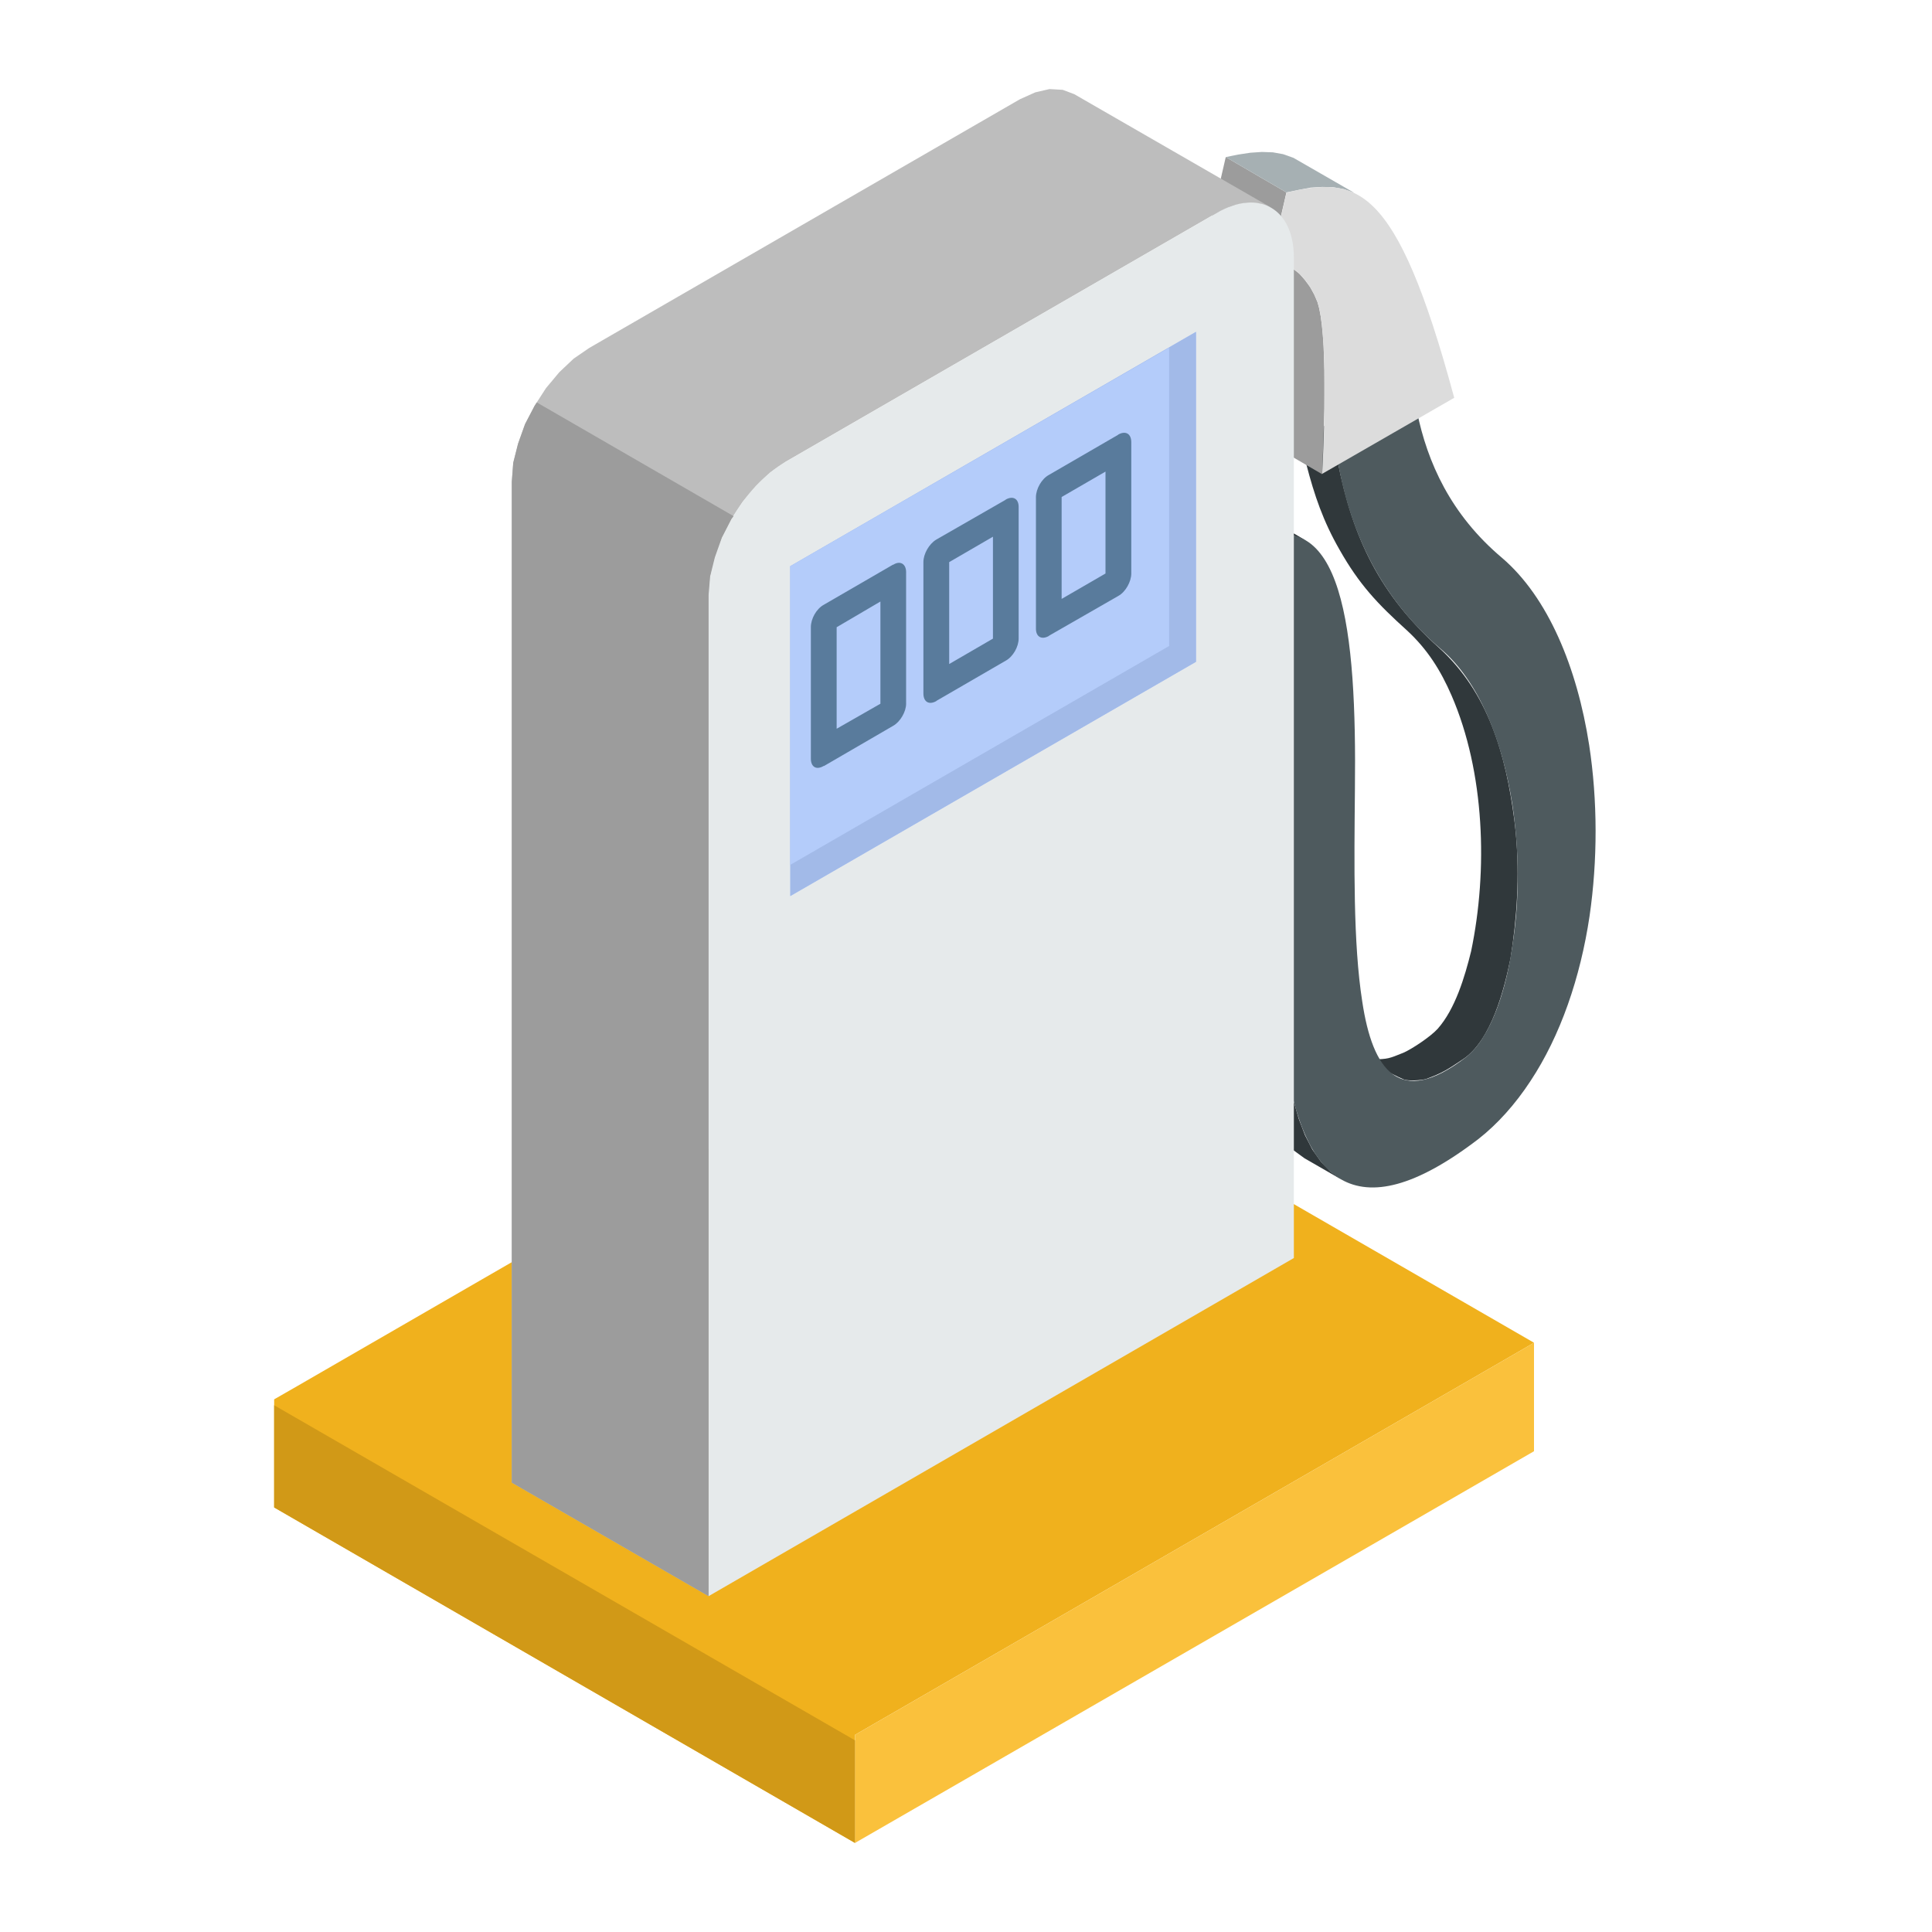 <?xml version="1.0" encoding="utf-8"?>
<!-- Generator: Adobe Illustrator 16.0.0, SVG Export Plug-In . SVG Version: 6.00 Build 0)  -->
<!DOCTYPE svg PUBLIC "-//W3C//DTD SVG 1.1//EN" "http://www.w3.org/Graphics/SVG/1.1/DTD/svg11.dtd">
<svg version="1.1" id="Layer_1" xmlns="http://www.w3.org/2000/svg" xmlns:xlink="http://www.w3.org/1999/xlink" x="0px" y="0px"
	 width="20px" height="20px" viewBox="0 0 20 20" enable-background="new 0 0 20 20" xml:space="preserve">
<g>
	<path fill-rule="evenodd" clip-rule="evenodd" fill="#30383B" d="M12.552,5.412l0.176-0.069l0.156-0.026l0.137,0.011l0.118,0.049
		c0.126,0.073,0.251,0.141,0.377,0.217c-0.042-0.019-0.08-0.034-0.122-0.049l-0.137-0.012L13.101,5.56l-0.172,0.068v0.986
		c0.16,0.145,0.21,0.575,0.236,0.777c0.1,0.822,0.03,1.694,0.058,2.528c0,0.076,0.004,0.156,0.008,0.236l0.007,0.145l0.008,0.141
		l0.012,0.141l0.012,0.137l0.015,0.129l0.023,0.129l0.034,0.217l0.049,0.203l0.054,0.186l0.064,0.168l0.076,0.148l0.088,0.125
		l0.099,0.104l0.11,0.08l-0.377-0.217l-0.11-0.08l-0.095-0.104l-0.088-0.129l-0.076-0.145l-0.064-0.168l-0.058-0.186l-0.046-0.204
		l-0.038-0.216l-0.019-0.129l-0.016-0.133l-0.015-0.133l-0.012-0.141l-0.008-0.141l-0.008-0.145
		c-0.022-0.579-0.007-1.135-0.007-1.709c-0.004-0.514-0.027-1.12-0.168-1.611l-0.026-0.08l-0.03-0.065l-0.034-0.045l-0.035-0.031
		V5.412L12.552,5.412z M13.474,4.555l0.022,0.125l0.027,0.126c0.084,0.324,0.175,0.59,0.343,0.883c0.205,0.362,0.392,0.56,0.7,0.838
		c0.21,0.194,0.347,0.411,0.461,0.674c0.343,0.792,0.377,1.805,0.202,2.646c-0.065,0.263-0.164,0.598-0.347,0.804
		c-0.076,0.083-0.267,0.209-0.354,0.247c-0.152,0.061-0.156,0.065-0.315,0.069c-0.058,0-0.114-0.038-0.168-0.061
		c0.141,0.08,0.343,0.209,0.487,0.268c0.046,0.018,0.179,0.01,0.229-0.004c0.175-0.063,0.232-0.104,0.381-0.203
		c0.297-0.194,0.431-0.731,0.495-1.047l0.022-0.148c0.058-0.434,0.072-0.86,0.016-1.294c-0.088-0.667-0.267-1.306-0.777-1.771
		c-0.612-0.548-0.895-1.135-1.051-1.935c0.274-0.167,0.549-0.339,0.822-0.506l-0.377-0.217L13.474,4.555z"/>
	<path fill-rule="evenodd" clip-rule="evenodd" fill="#4E5A5E" d="M12.929,5.628c0.979-0.479,1.116,0.906,1.097,2.551
		c-0.007,0.77-0.019,1.584,0.076,2.189c0.107,0.713,0.385,1.105,1.07,0.579c0.058-0.046,0.114-0.106,0.164-0.183
		c0.156-0.236,0.267-0.59,0.323-0.994c0.072-0.464,0.068-0.971-0.004-1.447c-0.106-0.67-0.35-1.272-0.734-1.6
		c-0.678-0.571-0.96-1.298-1.074-1.954l0.822-0.506c0.107,0.522,0.347,1.063,0.88,1.512c0.477,0.408,0.777,1.135,0.902,1.938
		c0.088,0.575,0.088,1.192,0.004,1.771c-0.095,0.636-0.301,1.238-0.613,1.709c-0.155,0.236-0.339,0.443-0.54,0.6
		c-1.307,1-1.813,0.381-1.995-0.817c-0.107-0.669-0.096-1.53-0.088-2.341c0.012-1.036-0.1-1.904-0.29-2.022V5.628z"/>
	<polygon fill-rule="evenodd" clip-rule="evenodd" fill="#9C9C9C" points="13.687,4.909 13.059,4.543 13.063,4.456 13.066,4.353 
		13.07,4.242 13.074,4.125 13.078,3.995 13.081,3.865 13.081,3.736 13.081,3.603 13.081,3.473 13.078,3.344 13.074,3.226 
		13.066,3.107 13.055,3.005 13.043,2.91 13.028,2.83 13.009,2.765 12.975,2.689 12.933,2.609 12.891,2.552 12.525,2.338 
		12.689,1.626 13.317,1.992 13.165,2.651 13.31,2.738 13.382,2.78 13.451,2.833 13.508,2.898 13.562,2.971 13.604,3.047 
		13.638,3.126 13.656,3.191 13.672,3.275 13.684,3.367 13.694,3.473 13.702,3.587 13.706,3.706 13.71,3.835 13.71,3.964 
		13.71,4.098 13.71,4.231 13.706,4.36 13.702,4.486 13.698,4.604 13.694,4.714 13.69,4.817 	"/>
	<polygon fill-rule="evenodd" clip-rule="evenodd" fill="#A6B0B3" points="13.317,1.992 12.689,1.626 12.818,1.6 12.944,1.581 
		13.063,1.573 13.177,1.577 13.283,1.596 13.39,1.634 14.019,1.996 13.912,1.958 13.801,1.938 13.687,1.935 13.569,1.942 
		13.447,1.965 	"/>
	<path fill-rule="evenodd" clip-rule="evenodd" fill="#DCDCDC" d="M13.687,4.905c0.023-0.441,0.058-1.474-0.049-1.778
		c-0.076-0.209-0.263-0.43-0.483-0.422l0.163-0.712c0.712-0.16,1.127-0.137,1.736,2.125L13.687,4.905z"/>
	<polygon fill-rule="evenodd" clip-rule="evenodd" fill="#F0B11D" points="9.38,10.708 9.868,10.43 15.88,13.9 15.393,14.182 
		9.338,17.678 9.095,17.818 8.851,17.959 8.851,19.078 2.838,15.605 2.838,14.486 3.082,14.346 3.326,14.205 	"/>
	<polygon fill-rule="evenodd" clip-rule="evenodd" fill="#FAC13C" points="15.393,14.182 15.88,13.9 15.88,15.023 14.593,15.766 
		10.138,18.336 8.851,19.078 8.851,17.959 9.095,17.818 9.338,17.678 	"/>
	<polygon fill-rule="evenodd" clip-rule="evenodd" fill="#BDBDBD" points="7.335,16.523 5.298,15.348 5.298,4.989 5.313,4.791 
		5.363,4.593 5.435,4.391 5.534,4.201 5.652,4.018 5.789,3.854 5.938,3.713 6.098,3.603 10.557,1.028 10.717,0.956 10.865,0.922 
		11.002,0.93 11.121,0.975 13.157,2.148 13.04,2.106 12.902,2.099 12.754,2.129 12.594,2.205 8.135,4.779 7.975,4.89 7.827,5.031 
		7.689,5.194 7.571,5.374 7.472,5.567 7.4,5.77 7.351,5.967 7.335,6.162 	"/>
	<path fill-rule="evenodd" clip-rule="evenodd" fill="#E6EAEB" d="M8.135,4.779l4.459-2.574c0.438-0.255,0.8-0.045,0.8,0.461v2.768
		V6.42v6.603l-6.058,3.5V6.162C7.335,5.655,7.697,5.031,8.135,4.779z"/>
	<polygon fill-rule="evenodd" clip-rule="evenodd" fill="#B4CCFA" points="8.181,5.861 12.381,3.435 12.381,6.851 8.181,9.276 	"/>
	<polygon fill-rule="evenodd" clip-rule="evenodd" fill="#A2BAE8" points="8.181,5.861 12.381,3.435 12.381,6.851 8.181,9.276 	"/>
	<polygon fill-rule="evenodd" clip-rule="evenodd" fill="#B4CCFA" points="8.181,5.861 12.103,3.599 12.103,6.687 8.181,8.953 	"/>
	<path fill-rule="evenodd" clip-rule="evenodd" fill="#597B9C" d="M10.857,4.917l0.716-0.415l0.004-0.004
		c0.076-0.042,0.134-0.008,0.134,0.08v1.355v0.004c0,0.083-0.058,0.19-0.134,0.232l-0.716,0.411l-0.004,0.004
		c-0.076,0.042-0.133,0.007-0.133-0.076V5.149V5.145C10.725,5.061,10.782,4.958,10.857,4.917L10.857,4.917z M11.444,4.882
		l-0.454,0.263V6.2l0.454-0.263V4.882z"/>
	<path fill-rule="evenodd" clip-rule="evenodd" fill="#597B9C" d="M9.692,5.586l0.716-0.411l0.004-0.004
		c0.076-0.042,0.133-0.007,0.133,0.076v1.359v0.004c0,0.084-0.057,0.187-0.133,0.229L9.696,7.254L9.692,7.258
		C9.616,7.3,9.559,7.266,9.559,7.178V5.823V5.819C9.559,5.735,9.616,5.632,9.692,5.586L9.692,5.586z M10.279,5.556L9.826,5.819
		v1.055l0.453-0.263V5.556z"/>
	<path fill-rule="evenodd" clip-rule="evenodd" fill="#597B9C" d="M8.527,6.261l0.716-0.415h0.004C9.319,5.8,9.38,5.838,9.38,5.922
		v1.359v0.004c0,0.083-0.061,0.187-0.133,0.228L8.531,7.929H8.527C8.451,7.974,8.394,7.94,8.394,7.853v-1.36l0,0
		C8.394,6.405,8.451,6.303,8.527,6.261L8.527,6.261z M9.114,6.227L8.661,6.493v1.051l0.453-0.259V6.227z"/>
	<polygon fill-rule="evenodd" clip-rule="evenodd" fill="#9C9C9C" points="7.594,5.343 5.557,4.166 5.534,4.201 5.435,4.391 
		5.363,4.593 5.313,4.791 5.298,4.989 5.298,15.348 7.335,16.523 7.335,6.162 7.351,5.967 7.4,5.77 7.472,5.567 7.571,5.374 	"/>
	<polygon fill-rule="evenodd" clip-rule="evenodd" fill="#D19917" points="8.851,18.016 8.851,19.078 2.838,15.605 2.838,14.547 	
		"/>
</g>
</svg>

